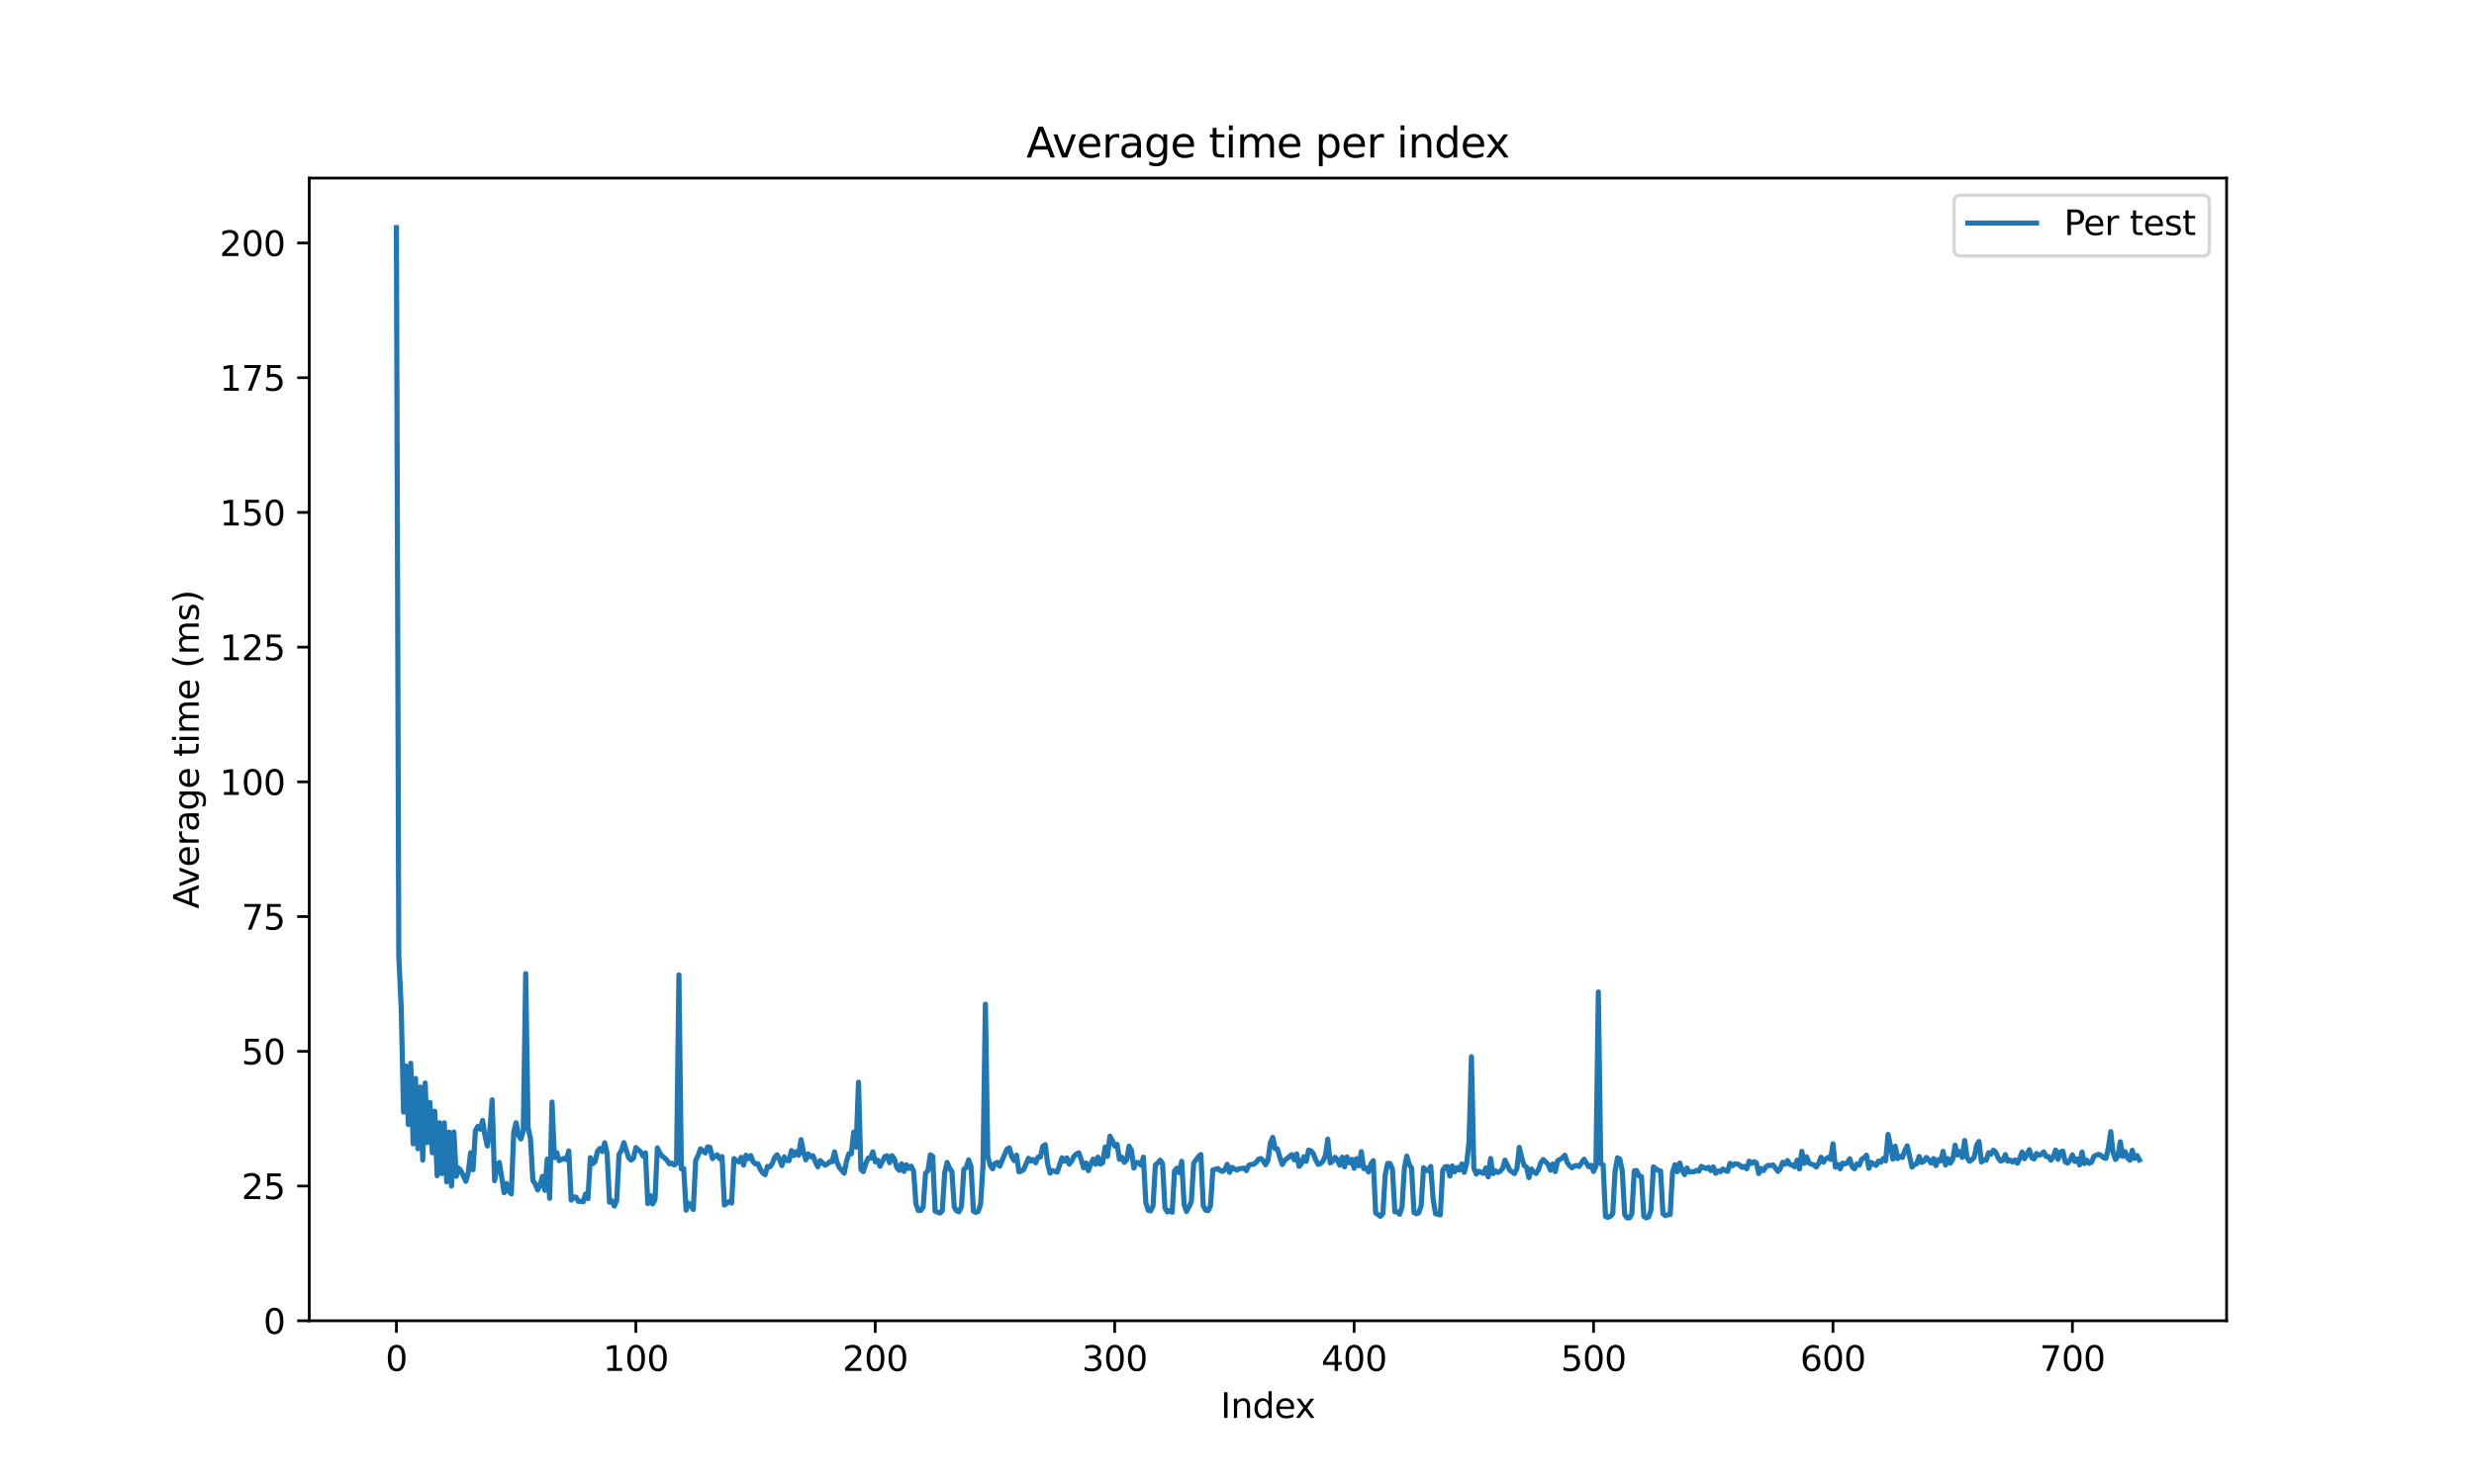 <?xml version="1.0" encoding="utf-8" standalone="no"?>
<!DOCTYPE svg PUBLIC "-//W3C//DTD SVG 1.1//EN"
  "http://www.w3.org/Graphics/SVG/1.1/DTD/svg11.dtd">
<svg xmlns:xlink="http://www.w3.org/1999/xlink" width="720pt" height="432pt" viewBox="0 0 720 432" xmlns="http://www.w3.org/2000/svg" version="1.1">
 <defs>
  <style type="text/css">*{stroke-linejoin: round; stroke-linecap: butt}</style>
 </defs>
 <g id="figure_1">
  <g id="patch_1">
   <path d="M 0 432 
L 720 432 
L 720 0 
L 0 0 
z
" style="fill: #ffffff"/>
  </g>
  <g id="axes_1">
   <g id="patch_2">
    <path d="M 90 384.48 
L 648 384.48 
L 648 51.84 
L 90 51.84 
z
" style="fill: #ffffff"/>
   </g>
   <g id="matplotlib.axis_1">
    <g id="xtick_1">
     <g id="line2d_1">
      <defs>
       <path id="m24c491b39a" d="M 0 0 
L 0 3.5 
" style="stroke: #000000; stroke-width: 0.8"/>
      </defs>
      <g>
       <use xlink:href="#m24c491b39a" x="115.364" y="384.48" style="stroke: #000000; stroke-width: 0.8"/>
      </g>
     </g>
     <g id="text_1">
      <!-- 0 -->
      <g transform="translate(112.182 399.078) scale(0.1 -0.1)">
       <defs>
        <path id="DejaVuSans-30" d="M 2034 4250 
Q 1547 4250 1301 3770 
Q 1056 3291 1056 2328 
Q 1056 1369 1301 889 
Q 1547 409 2034 409 
Q 2525 409 2770 889 
Q 3016 1369 3016 2328 
Q 3016 3291 2770 3770 
Q 2525 4250 2034 4250 
z
M 2034 4750 
Q 2819 4750 3233 4129 
Q 3647 3509 3647 2328 
Q 3647 1150 3233 529 
Q 2819 -91 2034 -91 
Q 1250 -91 836 529 
Q 422 1150 422 2328 
Q 422 3509 836 4129 
Q 1250 4750 2034 4750 
z
" transform="scale(0.016)"/>
       </defs>
       <use xlink:href="#DejaVuSans-30"/>
      </g>
     </g>
    </g>
    <g id="xtick_2">
     <g id="line2d_2">
      <g>
       <use xlink:href="#m24c491b39a" x="185.044" y="384.48" style="stroke: #000000; stroke-width: 0.8"/>
      </g>
     </g>
     <g id="text_2">
      <!-- 100 -->
      <g transform="translate(175.5 399.078) scale(0.1 -0.1)">
       <defs>
        <path id="DejaVuSans-31" d="M 794 531 
L 1825 531 
L 1825 4091 
L 703 3866 
L 703 4441 
L 1819 4666 
L 2450 4666 
L 2450 531 
L 3481 531 
L 3481 0 
L 794 0 
L 794 531 
z
" transform="scale(0.016)"/>
       </defs>
       <use xlink:href="#DejaVuSans-31"/>
       <use xlink:href="#DejaVuSans-30" transform="translate(63.623 0)"/>
       <use xlink:href="#DejaVuSans-30" transform="translate(127.246 0)"/>
      </g>
     </g>
    </g>
    <g id="xtick_3">
     <g id="line2d_3">
      <g>
       <use xlink:href="#m24c491b39a" x="254.724" y="384.48" style="stroke: #000000; stroke-width: 0.8"/>
      </g>
     </g>
     <g id="text_3">
      <!-- 200 -->
      <g transform="translate(245.181 399.078) scale(0.1 -0.1)">
       <defs>
        <path id="DejaVuSans-32" d="M 1228 531 
L 3431 531 
L 3431 0 
L 469 0 
L 469 531 
Q 828 903 1448 1529 
Q 2069 2156 2228 2338 
Q 2531 2678 2651 2914 
Q 2772 3150 2772 3378 
Q 2772 3750 2511 3984 
Q 2250 4219 1831 4219 
Q 1534 4219 1204 4116 
Q 875 4013 500 3803 
L 500 4441 
Q 881 4594 1212 4672 
Q 1544 4750 1819 4750 
Q 2544 4750 2975 4387 
Q 3406 4025 3406 3419 
Q 3406 3131 3298 2873 
Q 3191 2616 2906 2266 
Q 2828 2175 2409 1742 
Q 1991 1309 1228 531 
z
" transform="scale(0.016)"/>
       </defs>
       <use xlink:href="#DejaVuSans-32"/>
       <use xlink:href="#DejaVuSans-30" transform="translate(63.623 0)"/>
       <use xlink:href="#DejaVuSans-30" transform="translate(127.246 0)"/>
      </g>
     </g>
    </g>
    <g id="xtick_4">
     <g id="line2d_4">
      <g>
       <use xlink:href="#m24c491b39a" x="324.405" y="384.48" style="stroke: #000000; stroke-width: 0.8"/>
      </g>
     </g>
     <g id="text_4">
      <!-- 300 -->
      <g transform="translate(314.861 399.078) scale(0.1 -0.1)">
       <defs>
        <path id="DejaVuSans-33" d="M 2597 2516 
Q 3050 2419 3304 2112 
Q 3559 1806 3559 1356 
Q 3559 666 3084 287 
Q 2609 -91 1734 -91 
Q 1441 -91 1130 -33 
Q 819 25 488 141 
L 488 750 
Q 750 597 1062 519 
Q 1375 441 1716 441 
Q 2309 441 2620 675 
Q 2931 909 2931 1356 
Q 2931 1769 2642 2001 
Q 2353 2234 1838 2234 
L 1294 2234 
L 1294 2753 
L 1863 2753 
Q 2328 2753 2575 2939 
Q 2822 3125 2822 3475 
Q 2822 3834 2567 4026 
Q 2313 4219 1838 4219 
Q 1578 4219 1281 4162 
Q 984 4106 628 3988 
L 628 4550 
Q 988 4650 1302 4700 
Q 1616 4750 1894 4750 
Q 2613 4750 3031 4423 
Q 3450 4097 3450 3541 
Q 3450 3153 3228 2886 
Q 3006 2619 2597 2516 
z
" transform="scale(0.016)"/>
       </defs>
       <use xlink:href="#DejaVuSans-33"/>
       <use xlink:href="#DejaVuSans-30" transform="translate(63.623 0)"/>
       <use xlink:href="#DejaVuSans-30" transform="translate(127.246 0)"/>
      </g>
     </g>
    </g>
    <g id="xtick_5">
     <g id="line2d_5">
      <g>
       <use xlink:href="#m24c491b39a" x="394.085" y="384.48" style="stroke: #000000; stroke-width: 0.8"/>
      </g>
     </g>
     <g id="text_5">
      <!-- 400 -->
      <g transform="translate(384.541 399.078) scale(0.1 -0.1)">
       <defs>
        <path id="DejaVuSans-34" d="M 2419 4116 
L 825 1625 
L 2419 1625 
L 2419 4116 
z
M 2253 4666 
L 3047 4666 
L 3047 1625 
L 3713 1625 
L 3713 1100 
L 3047 1100 
L 3047 0 
L 2419 0 
L 2419 1100 
L 313 1100 
L 313 1709 
L 2253 4666 
z
" transform="scale(0.016)"/>
       </defs>
       <use xlink:href="#DejaVuSans-34"/>
       <use xlink:href="#DejaVuSans-30" transform="translate(63.623 0)"/>
       <use xlink:href="#DejaVuSans-30" transform="translate(127.246 0)"/>
      </g>
     </g>
    </g>
    <g id="xtick_6">
     <g id="line2d_6">
      <g>
       <use xlink:href="#m24c491b39a" x="463.765" y="384.48" style="stroke: #000000; stroke-width: 0.8"/>
      </g>
     </g>
     <g id="text_6">
      <!-- 500 -->
      <g transform="translate(454.221 399.078) scale(0.1 -0.1)">
       <defs>
        <path id="DejaVuSans-35" d="M 691 4666 
L 3169 4666 
L 3169 4134 
L 1269 4134 
L 1269 2991 
Q 1406 3038 1543 3061 
Q 1681 3084 1819 3084 
Q 2600 3084 3056 2656 
Q 3513 2228 3513 1497 
Q 3513 744 3044 326 
Q 2575 -91 1722 -91 
Q 1428 -91 1123 -41 
Q 819 9 494 109 
L 494 744 
Q 775 591 1075 516 
Q 1375 441 1709 441 
Q 2250 441 2565 725 
Q 2881 1009 2881 1497 
Q 2881 1984 2565 2268 
Q 2250 2553 1709 2553 
Q 1456 2553 1204 2497 
Q 953 2441 691 2322 
L 691 4666 
z
" transform="scale(0.016)"/>
       </defs>
       <use xlink:href="#DejaVuSans-35"/>
       <use xlink:href="#DejaVuSans-30" transform="translate(63.623 0)"/>
       <use xlink:href="#DejaVuSans-30" transform="translate(127.246 0)"/>
      </g>
     </g>
    </g>
    <g id="xtick_7">
     <g id="line2d_7">
      <g>
       <use xlink:href="#m24c491b39a" x="533.446" y="384.48" style="stroke: #000000; stroke-width: 0.8"/>
      </g>
     </g>
     <g id="text_7">
      <!-- 600 -->
      <g transform="translate(523.902 399.078) scale(0.1 -0.1)">
       <defs>
        <path id="DejaVuSans-36" d="M 2113 2584 
Q 1688 2584 1439 2293 
Q 1191 2003 1191 1497 
Q 1191 994 1439 701 
Q 1688 409 2113 409 
Q 2538 409 2786 701 
Q 3034 994 3034 1497 
Q 3034 2003 2786 2293 
Q 2538 2584 2113 2584 
z
M 3366 4563 
L 3366 3988 
Q 3128 4100 2886 4159 
Q 2644 4219 2406 4219 
Q 1781 4219 1451 3797 
Q 1122 3375 1075 2522 
Q 1259 2794 1537 2939 
Q 1816 3084 2150 3084 
Q 2853 3084 3261 2657 
Q 3669 2231 3669 1497 
Q 3669 778 3244 343 
Q 2819 -91 2113 -91 
Q 1303 -91 875 529 
Q 447 1150 447 2328 
Q 447 3434 972 4092 
Q 1497 4750 2381 4750 
Q 2619 4750 2861 4703 
Q 3103 4656 3366 4563 
z
" transform="scale(0.016)"/>
       </defs>
       <use xlink:href="#DejaVuSans-36"/>
       <use xlink:href="#DejaVuSans-30" transform="translate(63.623 0)"/>
       <use xlink:href="#DejaVuSans-30" transform="translate(127.246 0)"/>
      </g>
     </g>
    </g>
    <g id="xtick_8">
     <g id="line2d_8">
      <g>
       <use xlink:href="#m24c491b39a" x="603.126" y="384.48" style="stroke: #000000; stroke-width: 0.8"/>
      </g>
     </g>
     <g id="text_8">
      <!-- 700 -->
      <g transform="translate(593.582 399.078) scale(0.1 -0.1)">
       <defs>
        <path id="DejaVuSans-37" d="M 525 4666 
L 3525 4666 
L 3525 4397 
L 1831 0 
L 1172 0 
L 2766 4134 
L 525 4134 
L 525 4666 
z
" transform="scale(0.016)"/>
       </defs>
       <use xlink:href="#DejaVuSans-37"/>
       <use xlink:href="#DejaVuSans-30" transform="translate(63.623 0)"/>
       <use xlink:href="#DejaVuSans-30" transform="translate(127.246 0)"/>
      </g>
     </g>
    </g>
    <g id="text_9">
     <!-- Index -->
     <g transform="translate(355.234 412.757) scale(0.1 -0.1)">
      <defs>
       <path id="DejaVuSans-49" d="M 628 4666 
L 1259 4666 
L 1259 0 
L 628 0 
L 628 4666 
z
" transform="scale(0.016)"/>
       <path id="DejaVuSans-6e" d="M 3513 2113 
L 3513 0 
L 2938 0 
L 2938 2094 
Q 2938 2591 2744 2837 
Q 2550 3084 2163 3084 
Q 1697 3084 1428 2787 
Q 1159 2491 1159 1978 
L 1159 0 
L 581 0 
L 581 3500 
L 1159 3500 
L 1159 2956 
Q 1366 3272 1645 3428 
Q 1925 3584 2291 3584 
Q 2894 3584 3203 3211 
Q 3513 2838 3513 2113 
z
" transform="scale(0.016)"/>
       <path id="DejaVuSans-64" d="M 2906 2969 
L 2906 4863 
L 3481 4863 
L 3481 0 
L 2906 0 
L 2906 525 
Q 2725 213 2448 61 
Q 2172 -91 1784 -91 
Q 1150 -91 751 415 
Q 353 922 353 1747 
Q 353 2572 751 3078 
Q 1150 3584 1784 3584 
Q 2172 3584 2448 3432 
Q 2725 3281 2906 2969 
z
M 947 1747 
Q 947 1113 1208 752 
Q 1469 391 1925 391 
Q 2381 391 2643 752 
Q 2906 1113 2906 1747 
Q 2906 2381 2643 2742 
Q 2381 3103 1925 3103 
Q 1469 3103 1208 2742 
Q 947 2381 947 1747 
z
" transform="scale(0.016)"/>
       <path id="DejaVuSans-65" d="M 3597 1894 
L 3597 1613 
L 953 1613 
Q 991 1019 1311 708 
Q 1631 397 2203 397 
Q 2534 397 2845 478 
Q 3156 559 3463 722 
L 3463 178 
Q 3153 47 2828 -22 
Q 2503 -91 2169 -91 
Q 1331 -91 842 396 
Q 353 884 353 1716 
Q 353 2575 817 3079 
Q 1281 3584 2069 3584 
Q 2775 3584 3186 3129 
Q 3597 2675 3597 1894 
z
M 3022 2063 
Q 3016 2534 2758 2815 
Q 2500 3097 2075 3097 
Q 1594 3097 1305 2825 
Q 1016 2553 972 2059 
L 3022 2063 
z
" transform="scale(0.016)"/>
       <path id="DejaVuSans-78" d="M 3513 3500 
L 2247 1797 
L 3578 0 
L 2900 0 
L 1881 1375 
L 863 0 
L 184 0 
L 1544 1831 
L 300 3500 
L 978 3500 
L 1906 2253 
L 2834 3500 
L 3513 3500 
z
" transform="scale(0.016)"/>
      </defs>
      <use xlink:href="#DejaVuSans-49"/>
      <use xlink:href="#DejaVuSans-6e" transform="translate(29.492 0)"/>
      <use xlink:href="#DejaVuSans-64" transform="translate(92.871 0)"/>
      <use xlink:href="#DejaVuSans-65" transform="translate(156.348 0)"/>
      <use xlink:href="#DejaVuSans-78" transform="translate(216.121 0)"/>
     </g>
    </g>
   </g>
   <g id="matplotlib.axis_2">
    <g id="ytick_1">
     <g id="line2d_9">
      <defs>
       <path id="m11c252bb2f" d="M 0 0 
L -3.5 0 
" style="stroke: #000000; stroke-width: 0.8"/>
      </defs>
      <g>
       <use xlink:href="#m11c252bb2f" x="90" y="384.48" style="stroke: #000000; stroke-width: 0.8"/>
      </g>
     </g>
     <g id="text_10">
      <!-- 0 -->
      <g transform="translate(76.638 388.279) scale(0.1 -0.1)">
       <use xlink:href="#DejaVuSans-30"/>
      </g>
     </g>
    </g>
    <g id="ytick_2">
     <g id="line2d_10">
      <g>
       <use xlink:href="#m11c252bb2f" x="90" y="345.261" style="stroke: #000000; stroke-width: 0.8"/>
      </g>
     </g>
     <g id="text_11">
      <!-- 25 -->
      <g transform="translate(70.275 349.06) scale(0.1 -0.1)">
       <use xlink:href="#DejaVuSans-32"/>
       <use xlink:href="#DejaVuSans-35" transform="translate(63.623 0)"/>
      </g>
     </g>
    </g>
    <g id="ytick_3">
     <g id="line2d_11">
      <g>
       <use xlink:href="#m11c252bb2f" x="90" y="306.042" style="stroke: #000000; stroke-width: 0.8"/>
      </g>
     </g>
     <g id="text_12">
      <!-- 50 -->
      <g transform="translate(70.275 309.841) scale(0.1 -0.1)">
       <use xlink:href="#DejaVuSans-35"/>
       <use xlink:href="#DejaVuSans-30" transform="translate(63.623 0)"/>
      </g>
     </g>
    </g>
    <g id="ytick_4">
     <g id="line2d_12">
      <g>
       <use xlink:href="#m11c252bb2f" x="90" y="266.823" style="stroke: #000000; stroke-width: 0.8"/>
      </g>
     </g>
     <g id="text_13">
      <!-- 75 -->
      <g transform="translate(70.275 270.622) scale(0.1 -0.1)">
       <use xlink:href="#DejaVuSans-37"/>
       <use xlink:href="#DejaVuSans-35" transform="translate(63.623 0)"/>
      </g>
     </g>
    </g>
    <g id="ytick_5">
     <g id="line2d_13">
      <g>
       <use xlink:href="#m11c252bb2f" x="90" y="227.604" style="stroke: #000000; stroke-width: 0.8"/>
      </g>
     </g>
     <g id="text_14">
      <!-- 100 -->
      <g transform="translate(63.913 231.403) scale(0.1 -0.1)">
       <use xlink:href="#DejaVuSans-31"/>
       <use xlink:href="#DejaVuSans-30" transform="translate(63.623 0)"/>
       <use xlink:href="#DejaVuSans-30" transform="translate(127.246 0)"/>
      </g>
     </g>
    </g>
    <g id="ytick_6">
     <g id="line2d_14">
      <g>
       <use xlink:href="#m11c252bb2f" x="90" y="188.385" style="stroke: #000000; stroke-width: 0.8"/>
      </g>
     </g>
     <g id="text_15">
      <!-- 125 -->
      <g transform="translate(63.913 192.184) scale(0.1 -0.1)">
       <use xlink:href="#DejaVuSans-31"/>
       <use xlink:href="#DejaVuSans-32" transform="translate(63.623 0)"/>
       <use xlink:href="#DejaVuSans-35" transform="translate(127.246 0)"/>
      </g>
     </g>
    </g>
    <g id="ytick_7">
     <g id="line2d_15">
      <g>
       <use xlink:href="#m11c252bb2f" x="90" y="149.165" style="stroke: #000000; stroke-width: 0.8"/>
      </g>
     </g>
     <g id="text_16">
      <!-- 150 -->
      <g transform="translate(63.913 152.965) scale(0.1 -0.1)">
       <use xlink:href="#DejaVuSans-31"/>
       <use xlink:href="#DejaVuSans-35" transform="translate(63.623 0)"/>
       <use xlink:href="#DejaVuSans-30" transform="translate(127.246 0)"/>
      </g>
     </g>
    </g>
    <g id="ytick_8">
     <g id="line2d_16">
      <g>
       <use xlink:href="#m11c252bb2f" x="90" y="109.946" style="stroke: #000000; stroke-width: 0.8"/>
      </g>
     </g>
     <g id="text_17">
      <!-- 175 -->
      <g transform="translate(63.913 113.746) scale(0.1 -0.1)">
       <use xlink:href="#DejaVuSans-31"/>
       <use xlink:href="#DejaVuSans-37" transform="translate(63.623 0)"/>
       <use xlink:href="#DejaVuSans-35" transform="translate(127.246 0)"/>
      </g>
     </g>
    </g>
    <g id="ytick_9">
     <g id="line2d_17">
      <g>
       <use xlink:href="#m11c252bb2f" x="90" y="70.727" style="stroke: #000000; stroke-width: 0.8"/>
      </g>
     </g>
     <g id="text_18">
      <!-- 200 -->
      <g transform="translate(63.913 74.526) scale(0.1 -0.1)">
       <use xlink:href="#DejaVuSans-32"/>
       <use xlink:href="#DejaVuSans-30" transform="translate(63.623 0)"/>
       <use xlink:href="#DejaVuSans-30" transform="translate(127.246 0)"/>
      </g>
     </g>
    </g>
    <g id="text_19">
     <!-- Average time (ms) -->
     <g transform="translate(57.833 264.544) rotate(-90) scale(0.1 -0.1)">
      <defs>
       <path id="DejaVuSans-41" d="M 2188 4044 
L 1331 1722 
L 3047 1722 
L 2188 4044 
z
M 1831 4666 
L 2547 4666 
L 4325 0 
L 3669 0 
L 3244 1197 
L 1141 1197 
L 716 0 
L 50 0 
L 1831 4666 
z
" transform="scale(0.016)"/>
       <path id="DejaVuSans-76" d="M 191 3500 
L 800 3500 
L 1894 563 
L 2988 3500 
L 3597 3500 
L 2284 0 
L 1503 0 
L 191 3500 
z
" transform="scale(0.016)"/>
       <path id="DejaVuSans-72" d="M 2631 2963 
Q 2534 3019 2420 3045 
Q 2306 3072 2169 3072 
Q 1681 3072 1420 2755 
Q 1159 2438 1159 1844 
L 1159 0 
L 581 0 
L 581 3500 
L 1159 3500 
L 1159 2956 
Q 1341 3275 1631 3429 
Q 1922 3584 2338 3584 
Q 2397 3584 2469 3576 
Q 2541 3569 2628 3553 
L 2631 2963 
z
" transform="scale(0.016)"/>
       <path id="DejaVuSans-61" d="M 2194 1759 
Q 1497 1759 1228 1600 
Q 959 1441 959 1056 
Q 959 750 1161 570 
Q 1363 391 1709 391 
Q 2188 391 2477 730 
Q 2766 1069 2766 1631 
L 2766 1759 
L 2194 1759 
z
M 3341 1997 
L 3341 0 
L 2766 0 
L 2766 531 
Q 2569 213 2275 61 
Q 1981 -91 1556 -91 
Q 1019 -91 701 211 
Q 384 513 384 1019 
Q 384 1609 779 1909 
Q 1175 2209 1959 2209 
L 2766 2209 
L 2766 2266 
Q 2766 2663 2505 2880 
Q 2244 3097 1772 3097 
Q 1472 3097 1187 3025 
Q 903 2953 641 2809 
L 641 3341 
Q 956 3463 1253 3523 
Q 1550 3584 1831 3584 
Q 2591 3584 2966 3190 
Q 3341 2797 3341 1997 
z
" transform="scale(0.016)"/>
       <path id="DejaVuSans-67" d="M 2906 1791 
Q 2906 2416 2648 2759 
Q 2391 3103 1925 3103 
Q 1463 3103 1205 2759 
Q 947 2416 947 1791 
Q 947 1169 1205 825 
Q 1463 481 1925 481 
Q 2391 481 2648 825 
Q 2906 1169 2906 1791 
z
M 3481 434 
Q 3481 -459 3084 -895 
Q 2688 -1331 1869 -1331 
Q 1566 -1331 1297 -1286 
Q 1028 -1241 775 -1147 
L 775 -588 
Q 1028 -725 1275 -790 
Q 1522 -856 1778 -856 
Q 2344 -856 2625 -561 
Q 2906 -266 2906 331 
L 2906 616 
Q 2728 306 2450 153 
Q 2172 0 1784 0 
Q 1141 0 747 490 
Q 353 981 353 1791 
Q 353 2603 747 3093 
Q 1141 3584 1784 3584 
Q 2172 3584 2450 3431 
Q 2728 3278 2906 2969 
L 2906 3500 
L 3481 3500 
L 3481 434 
z
" transform="scale(0.016)"/>
       <path id="DejaVuSans-20" transform="scale(0.016)"/>
       <path id="DejaVuSans-74" d="M 1172 4494 
L 1172 3500 
L 2356 3500 
L 2356 3053 
L 1172 3053 
L 1172 1153 
Q 1172 725 1289 603 
Q 1406 481 1766 481 
L 2356 481 
L 2356 0 
L 1766 0 
Q 1100 0 847 248 
Q 594 497 594 1153 
L 594 3053 
L 172 3053 
L 172 3500 
L 594 3500 
L 594 4494 
L 1172 4494 
z
" transform="scale(0.016)"/>
       <path id="DejaVuSans-69" d="M 603 3500 
L 1178 3500 
L 1178 0 
L 603 0 
L 603 3500 
z
M 603 4863 
L 1178 4863 
L 1178 4134 
L 603 4134 
L 603 4863 
z
" transform="scale(0.016)"/>
       <path id="DejaVuSans-6d" d="M 3328 2828 
Q 3544 3216 3844 3400 
Q 4144 3584 4550 3584 
Q 5097 3584 5394 3201 
Q 5691 2819 5691 2113 
L 5691 0 
L 5113 0 
L 5113 2094 
Q 5113 2597 4934 2840 
Q 4756 3084 4391 3084 
Q 3944 3084 3684 2787 
Q 3425 2491 3425 1978 
L 3425 0 
L 2847 0 
L 2847 2094 
Q 2847 2600 2669 2842 
Q 2491 3084 2119 3084 
Q 1678 3084 1418 2786 
Q 1159 2488 1159 1978 
L 1159 0 
L 581 0 
L 581 3500 
L 1159 3500 
L 1159 2956 
Q 1356 3278 1631 3431 
Q 1906 3584 2284 3584 
Q 2666 3584 2933 3390 
Q 3200 3197 3328 2828 
z
" transform="scale(0.016)"/>
       <path id="DejaVuSans-28" d="M 1984 4856 
Q 1566 4138 1362 3434 
Q 1159 2731 1159 2009 
Q 1159 1288 1364 580 
Q 1569 -128 1984 -844 
L 1484 -844 
Q 1016 -109 783 600 
Q 550 1309 550 2009 
Q 550 2706 781 3412 
Q 1013 4119 1484 4856 
L 1984 4856 
z
" transform="scale(0.016)"/>
       <path id="DejaVuSans-73" d="M 2834 3397 
L 2834 2853 
Q 2591 2978 2328 3040 
Q 2066 3103 1784 3103 
Q 1356 3103 1142 2972 
Q 928 2841 928 2578 
Q 928 2378 1081 2264 
Q 1234 2150 1697 2047 
L 1894 2003 
Q 2506 1872 2764 1633 
Q 3022 1394 3022 966 
Q 3022 478 2636 193 
Q 2250 -91 1575 -91 
Q 1294 -91 989 -36 
Q 684 19 347 128 
L 347 722 
Q 666 556 975 473 
Q 1284 391 1588 391 
Q 1994 391 2212 530 
Q 2431 669 2431 922 
Q 2431 1156 2273 1281 
Q 2116 1406 1581 1522 
L 1381 1569 
Q 847 1681 609 1914 
Q 372 2147 372 2553 
Q 372 3047 722 3315 
Q 1072 3584 1716 3584 
Q 2034 3584 2315 3537 
Q 2597 3491 2834 3397 
z
" transform="scale(0.016)"/>
       <path id="DejaVuSans-29" d="M 513 4856 
L 1013 4856 
Q 1481 4119 1714 3412 
Q 1947 2706 1947 2009 
Q 1947 1309 1714 600 
Q 1481 -109 1013 -844 
L 513 -844 
Q 928 -128 1133 580 
Q 1338 1288 1338 2009 
Q 1338 2731 1133 3434 
Q 928 4138 513 4856 
z
" transform="scale(0.016)"/>
      </defs>
      <use xlink:href="#DejaVuSans-41"/>
      <use xlink:href="#DejaVuSans-76" transform="translate(62.533 0)"/>
      <use xlink:href="#DejaVuSans-65" transform="translate(121.713 0)"/>
      <use xlink:href="#DejaVuSans-72" transform="translate(183.236 0)"/>
      <use xlink:href="#DejaVuSans-61" transform="translate(224.35 0)"/>
      <use xlink:href="#DejaVuSans-67" transform="translate(285.629 0)"/>
      <use xlink:href="#DejaVuSans-65" transform="translate(349.105 0)"/>
      <use xlink:href="#DejaVuSans-20" transform="translate(410.629 0)"/>
      <use xlink:href="#DejaVuSans-74" transform="translate(442.416 0)"/>
      <use xlink:href="#DejaVuSans-69" transform="translate(481.625 0)"/>
      <use xlink:href="#DejaVuSans-6d" transform="translate(509.408 0)"/>
      <use xlink:href="#DejaVuSans-65" transform="translate(606.82 0)"/>
      <use xlink:href="#DejaVuSans-20" transform="translate(668.344 0)"/>
      <use xlink:href="#DejaVuSans-28" transform="translate(700.131 0)"/>
      <use xlink:href="#DejaVuSans-6d" transform="translate(739.145 0)"/>
      <use xlink:href="#DejaVuSans-73" transform="translate(836.557 0)"/>
      <use xlink:href="#DejaVuSans-29" transform="translate(888.656 0)"/>
     </g>
    </g>
   </g>
   <g id="line2d_18">
    <path d="M 115.364 66.254 
L 116.06 278.28 
L 116.757 293.148 
L 117.454 323.74 
L 118.151 310.332 
L 118.848 327.365 
L 119.544 309.53 
L 120.241 332.99 
L 120.938 313.942 
L 121.635 334.418 
L 122.332 316.448 
L 123.028 337.721 
L 123.725 315.271 
L 124.422 332.6 
L 125.119 320.921 
L 125.816 335.581 
L 126.512 323.477 
L 127.209 342.251 
L 127.906 326.821 
L 128.603 341.655 
L 129.3 326.848 
L 129.997 344.048 
L 130.693 329.564 
L 131.39 345.264 
L 132.087 329.531 
L 132.784 342.433 
L 133.481 340.045 
L 134.177 340.862 
L 135.571 343.89 
L 136.268 341.373 
L 136.965 335.549 
L 137.661 340.512 
L 138.358 329.095 
L 139.055 327.907 
L 139.752 328.735 
L 140.449 326.177 
L 141.145 330.597 
L 141.842 333.603 
L 142.539 329.478 
L 143.236 320.168 
L 143.933 343.702 
L 144.629 339.84 
L 145.326 338.388 
L 146.72 347.217 
L 147.417 344.525 
L 148.113 346.788 
L 148.81 347.562 
L 149.507 329.503 
L 150.204 326.852 
L 150.901 330.453 
L 151.597 331.571 
L 152.294 329.151 
L 152.991 283.429 
L 153.688 328.314 
L 154.385 331.489 
L 155.081 343.641 
L 155.778 344.639 
L 156.475 346.405 
L 157.172 344.986 
L 157.869 342.458 
L 158.565 346.506 
L 159.262 337.427 
L 159.959 348.833 
L 160.656 320.798 
L 161.353 336.997 
L 162.049 335.576 
L 162.746 337.875 
L 164.14 337.212 
L 164.837 337.563 
L 165.533 335.047 
L 166.23 349.353 
L 166.927 348.481 
L 167.624 348.481 
L 168.321 349.718 
L 169.017 349.706 
L 169.714 349.845 
L 170.411 347.543 
L 171.108 348.953 
L 171.805 337.011 
L 172.501 338.767 
L 173.198 338.101 
L 173.895 335.13 
L 174.592 334.334 
L 175.289 335.226 
L 175.986 332.644 
L 176.682 335.712 
L 177.379 349.961 
L 178.076 349.57 
L 178.773 351.1 
L 179.47 349.546 
L 180.166 335.999 
L 180.863 334.917 
L 181.56 332.637 
L 182.954 337.03 
L 183.65 337.695 
L 184.347 337.17 
L 185.044 334.057 
L 186.438 335.32 
L 187.134 336.552 
L 187.831 335.604 
L 188.528 350.379 
L 189.225 348.002 
L 189.922 350.472 
L 190.618 349.248 
L 191.315 334.156 
L 192.012 335.635 
L 192.709 336.576 
L 193.406 337.067 
L 194.102 337.764 
L 194.799 338.8 
L 195.496 338.612 
L 196.193 339.137 
L 196.89 338.665 
L 197.586 283.803 
L 198.283 340.237 
L 198.98 340.162 
L 199.677 352.291 
L 200.374 350.223 
L 201.07 350.813 
L 201.767 352.093 
L 202.464 337.754 
L 203.161 336.376 
L 203.858 334.436 
L 205.251 335.642 
L 205.948 333.86 
L 206.645 334.02 
L 207.342 337.291 
L 208.038 336.62 
L 208.735 336.166 
L 209.432 337.311 
L 210.129 336.687 
L 210.826 350.796 
L 212.219 349.74 
L 212.916 350.23 
L 213.613 337.257 
L 214.31 337.889 
L 215.006 338.222 
L 215.703 336.902 
L 216.4 339.191 
L 217.097 336.29 
L 217.794 337.303 
L 218.491 336.387 
L 219.187 338.221 
L 219.884 338.831 
L 220.581 338.788 
L 221.278 340.427 
L 221.975 341.418 
L 222.671 341.962 
L 223.368 339.548 
L 224.065 339.681 
L 224.762 338.705 
L 225.459 336.926 
L 226.155 336.149 
L 226.852 337.536 
L 227.549 339.307 
L 228.246 336.774 
L 228.943 337.845 
L 229.639 337.878 
L 230.336 334.945 
L 231.033 336.395 
L 231.73 335.259 
L 232.427 336.294 
L 233.123 331.776 
L 233.82 335.332 
L 234.517 337.641 
L 235.214 335.91 
L 235.911 336.743 
L 236.607 336.45 
L 237.304 338.244 
L 238.001 339.659 
L 238.698 337.846 
L 240.091 339.176 
L 240.788 338.846 
L 241.485 338.153 
L 242.182 338.197 
L 242.879 335.33 
L 243.575 338.324 
L 244.272 339.87 
L 245.666 341.509 
L 246.363 338.028 
L 247.059 335.85 
L 247.756 335.893 
L 248.453 329.574 
L 249.15 333.919 
L 249.847 315.046 
L 250.543 340.419 
L 251.24 341.072 
L 251.937 338.803 
L 252.634 337.163 
L 253.331 337.154 
L 254.027 335.312 
L 254.724 338.22 
L 255.421 337.74 
L 256.118 339.492 
L 257.511 336.661 
L 258.208 336.458 
L 258.905 338.473 
L 259.602 336.421 
L 260.299 337.429 
L 260.996 339.874 
L 261.692 340.688 
L 262.389 338.804 
L 263.086 341.006 
L 263.783 339.079 
L 264.48 340.156 
L 265.176 339.48 
L 265.873 340.866 
L 266.57 350.499 
L 267.267 352.401 
L 267.964 352.364 
L 268.66 351.474 
L 269.357 341.534 
L 270.054 340.777 
L 270.751 336.182 
L 271.448 336.623 
L 272.144 352.567 
L 273.538 353.126 
L 274.235 352.452 
L 274.932 341.425 
L 275.628 338.388 
L 276.325 340.047 
L 277.022 341.064 
L 277.719 351.413 
L 278.416 352.484 
L 279.112 352.771 
L 279.809 351.278 
L 280.506 340.357 
L 281.203 339.907 
L 281.9 337.638 
L 282.596 339.591 
L 283.293 352.573 
L 283.99 352.945 
L 284.687 352.613 
L 285.384 350.527 
L 286.08 339.26 
L 286.777 292.324 
L 287.474 336.592 
L 288.171 339.238 
L 288.868 340.258 
L 289.564 338.682 
L 290.261 338.368 
L 290.958 339.475 
L 292.352 336.143 
L 293.048 334.555 
L 293.745 334.143 
L 294.442 336.705 
L 295.139 337.86 
L 295.836 336.265 
L 296.532 341.114 
L 297.229 340.892 
L 297.926 340.447 
L 299.32 337.173 
L 300.016 338.006 
L 300.713 337.555 
L 301.41 338.493 
L 302.107 336.838 
L 302.804 336.767 
L 303.5 333.669 
L 304.197 333.212 
L 304.894 338.786 
L 305.591 341.511 
L 306.288 340.76 
L 307.681 341.229 
L 309.075 337.028 
L 309.772 338.015 
L 310.469 337.053 
L 311.165 338.894 
L 311.862 338.053 
L 312.559 336.601 
L 313.256 335.956 
L 313.953 335.589 
L 314.649 337.499 
L 315.346 339.956 
L 316.043 338.563 
L 316.74 340.783 
L 317.437 338.839 
L 318.133 337.428 
L 318.83 338.934 
L 319.527 336.846 
L 320.224 338.898 
L 320.921 338.444 
L 321.617 333.915 
L 322.314 336.611 
L 323.011 330.757 
L 323.708 332.003 
L 324.405 333.621 
L 325.101 333.138 
L 325.798 337.488 
L 326.495 336.86 
L 327.192 338.364 
L 327.889 337.646 
L 328.585 333.672 
L 329.282 334.86 
L 329.979 340.021 
L 330.676 338.391 
L 331.373 338.47 
L 332.069 339.19 
L 332.766 336.844 
L 333.463 350.093 
L 334.16 352.312 
L 334.857 352.496 
L 335.553 351.129 
L 336.25 339.142 
L 336.947 338.53 
L 337.644 337.727 
L 338.341 338.775 
L 339.037 351.674 
L 339.734 352.799 
L 340.431 352.334 
L 341.128 352.899 
L 341.825 340.825 
L 342.521 340.063 
L 343.218 341.393 
L 343.915 338.052 
L 344.612 350.712 
L 345.309 352.682 
L 346.005 351.379 
L 346.702 349.798 
L 347.399 338.555 
L 348.793 336.698 
L 349.49 336.096 
L 350.186 351.056 
L 350.883 352.291 
L 351.58 352.424 
L 352.277 351.057 
L 352.974 340.568 
L 353.67 340.429 
L 354.367 340.157 
L 355.064 340.73 
L 355.761 341.007 
L 356.458 340.49 
L 357.154 338.953 
L 357.851 341.293 
L 358.548 339.836 
L 359.942 340.629 
L 360.638 340.238 
L 362.032 340.05 
L 362.729 340.781 
L 363.426 339.227 
L 364.122 338.955 
L 364.819 338.936 
L 365.516 338.44 
L 366.213 337.496 
L 366.91 337.256 
L 367.606 337.784 
L 368.303 339.074 
L 369 337.882 
L 369.697 332.724 
L 370.394 331.101 
L 371.09 334.406 
L 371.787 334.482 
L 372.484 336.962 
L 373.181 339.02 
L 373.878 337.793 
L 375.968 336.114 
L 376.665 337.626 
L 377.362 335.924 
L 378.058 339.536 
L 378.755 338.788 
L 379.452 336.743 
L 380.149 338.085 
L 380.846 334.783 
L 381.542 335.031 
L 382.239 335.918 
L 382.936 337.735 
L 383.633 338.958 
L 384.33 338.717 
L 385.026 337.988 
L 385.723 336.466 
L 386.42 331.612 
L 387.117 338.53 
L 387.814 338.035 
L 388.51 336.881 
L 389.207 337.662 
L 389.904 339.172 
L 390.601 336.857 
L 391.298 339.687 
L 391.995 336.764 
L 392.691 338.501 
L 393.388 337.483 
L 394.085 340.073 
L 394.782 337.305 
L 395.479 339.368 
L 396.175 335.243 
L 396.872 340.176 
L 397.569 339.946 
L 398.266 341.165 
L 398.963 338.854 
L 399.659 337.865 
L 400.356 353.119 
L 401.75 354.068 
L 402.447 353.277 
L 403.143 341.985 
L 403.84 338.68 
L 404.537 338.696 
L 405.234 340.315 
L 405.931 352.751 
L 406.627 352.803 
L 407.324 353.484 
L 408.021 351.384 
L 408.718 339.971 
L 409.415 336.53 
L 410.111 338.899 
L 410.808 340.064 
L 411.505 352.964 
L 412.202 353.324 
L 412.899 353.023 
L 413.595 351.033 
L 414.292 339.924 
L 414.989 340.652 
L 415.686 340.817 
L 416.383 339.553 
L 417.079 349.083 
L 417.776 353.321 
L 419.17 353.665 
L 419.867 340.668 
L 420.563 339.661 
L 421.26 339.569 
L 421.957 342.367 
L 422.654 339.396 
L 423.351 341.112 
L 424.047 339.902 
L 424.744 340.606 
L 425.441 338.824 
L 426.138 341.272 
L 426.835 338.618 
L 427.531 332.43 
L 428.228 307.63 
L 428.925 340.016 
L 429.622 341.768 
L 430.319 340.961 
L 431.712 341.588 
L 432.409 340.002 
L 433.106 342.604 
L 433.803 337.224 
L 434.5 341.651 
L 435.196 340.845 
L 435.893 341.306 
L 436.59 340.973 
L 437.287 340.136 
L 437.984 337.719 
L 439.377 340.668 
L 440.771 341.632 
L 441.468 340.16 
L 442.164 334.008 
L 442.861 336.992 
L 443.558 339.283 
L 444.255 339.753 
L 444.952 342.811 
L 445.648 340.263 
L 446.345 341.126 
L 447.042 341.62 
L 447.739 340.457 
L 448.436 338.421 
L 449.132 337.542 
L 450.526 338.913 
L 451.223 340.649 
L 451.92 338.846 
L 452.616 341.057 
L 453.313 337.907 
L 454.707 337.066 
L 455.404 336.278 
L 456.1 338.431 
L 456.797 339.352 
L 457.494 339.957 
L 458.191 339.443 
L 458.888 339.258 
L 459.584 339.563 
L 460.978 337.456 
L 462.372 339.654 
L 463.068 339.197 
L 463.765 341.005 
L 464.462 339.458 
L 465.159 288.759 
L 465.856 338.773 
L 466.552 339.101 
L 467.249 354.126 
L 467.946 354.381 
L 468.643 354.076 
L 469.34 353.309 
L 470.036 340.908 
L 470.733 337.035 
L 471.43 337.459 
L 472.127 340.891 
L 472.824 353.541 
L 473.52 354.531 
L 474.217 354.537 
L 474.914 353.373 
L 475.611 340.827 
L 476.308 340.747 
L 477.004 342.339 
L 477.701 342.5 
L 478.398 354.098 
L 479.095 354.52 
L 479.792 354.262 
L 480.489 352.22 
L 481.185 339.684 
L 482.579 340.716 
L 483.276 340.888 
L 483.973 353.312 
L 484.669 353.864 
L 485.366 353.598 
L 486.063 353.541 
L 486.76 341.185 
L 487.457 339.059 
L 488.153 341.084 
L 488.85 338.577 
L 489.547 340.677 
L 490.244 341.928 
L 490.941 340.017 
L 491.637 341.207 
L 492.334 341.094 
L 493.031 341.097 
L 493.728 340.691 
L 494.425 340.942 
L 495.121 339.542 
L 496.515 340.184 
L 497.212 339.819 
L 497.909 340.769 
L 498.605 339.669 
L 499.302 341.566 
L 499.999 340.877 
L 500.696 341.069 
L 501.393 340.313 
L 502.089 340.726 
L 502.786 340.986 
L 503.483 338.648 
L 504.18 339.351 
L 504.877 338.814 
L 505.573 338.851 
L 506.27 339.125 
L 506.967 339.837 
L 507.664 339.524 
L 508.361 340.251 
L 509.057 338.022 
L 509.754 338.672 
L 510.451 338.188 
L 511.148 338.512 
L 511.845 341.629 
L 512.541 340.174 
L 513.238 340.778 
L 513.935 339.662 
L 514.632 339.218 
L 515.329 339.325 
L 516.025 339.108 
L 517.419 341.001 
L 518.116 340.162 
L 518.813 338.338 
L 519.509 338.899 
L 520.206 337.826 
L 520.903 338.995 
L 521.6 339.138 
L 522.297 339.695 
L 522.994 337.745 
L 523.69 340.297 
L 524.387 335.155 
L 525.084 338.652 
L 525.781 336.759 
L 526.478 338.602 
L 527.871 339.106 
L 528.568 339.741 
L 529.265 338.658 
L 529.962 336.862 
L 530.658 338.336 
L 531.355 337.338 
L 532.052 336.895 
L 532.749 337.491 
L 533.446 332.976 
L 534.142 339.739 
L 534.839 338.987 
L 535.536 340.261 
L 536.233 338.595 
L 536.93 338.806 
L 537.626 338.55 
L 538.323 337.308 
L 539.02 339.674 
L 539.717 340.235 
L 540.414 338.822 
L 541.11 339.198 
L 541.807 337.437 
L 542.504 336.998 
L 543.201 336.291 
L 543.898 340.085 
L 544.594 338.398 
L 545.988 339.251 
L 546.685 337.994 
L 547.382 338.343 
L 548.078 337.235 
L 548.775 337.936 
L 549.472 330.234 
L 550.169 333.549 
L 550.866 337.429 
L 551.562 333.664 
L 552.259 337.269 
L 552.956 336.631 
L 553.653 336.949 
L 554.35 334.967 
L 555.046 333.559 
L 556.44 339.741 
L 557.137 339.011 
L 557.834 338.768 
L 558.53 336.658 
L 559.227 338.417 
L 559.924 338.046 
L 560.621 336.93 
L 561.318 337.626 
L 562.014 338.604 
L 562.711 337.262 
L 563.408 339.299 
L 564.105 337.576 
L 564.802 337.956 
L 565.499 335.172 
L 566.195 339.134 
L 566.892 337.274 
L 567.589 338.609 
L 568.286 337.554 
L 568.983 333.37 
L 569.679 336.222 
L 570.376 335.215 
L 571.073 336.927 
L 571.77 332.005 
L 572.467 336.928 
L 573.163 338.067 
L 573.86 337.603 
L 574.557 336.885 
L 575.254 333.41 
L 575.951 332.288 
L 576.647 338.264 
L 577.344 337.64 
L 578.041 337.751 
L 578.738 335.573 
L 579.435 335.981 
L 580.131 334.823 
L 580.828 335.421 
L 581.525 337.101 
L 582.222 337.981 
L 582.919 337.742 
L 583.615 336.116 
L 584.312 338.028 
L 585.009 337.679 
L 585.706 338.262 
L 586.403 337.656 
L 587.099 338.632 
L 587.796 337.197 
L 588.493 335.36 
L 589.19 337.308 
L 590.583 334.681 
L 591.28 336.998 
L 591.977 337.374 
L 592.674 335.795 
L 593.371 336.31 
L 594.067 336.051 
L 594.764 335.331 
L 595.461 336.675 
L 596.158 336.66 
L 596.855 337.758 
L 597.551 336.761 
L 598.248 334.789 
L 598.945 337.493 
L 599.642 335.344 
L 600.339 335.104 
L 601.035 338.244 
L 601.732 338.593 
L 602.429 337.732 
L 603.126 336.186 
L 603.823 338.109 
L 604.519 337.351 
L 605.216 339.117 
L 605.913 335.371 
L 606.61 338.723 
L 607.307 337.727 
L 608.003 338.682 
L 608.7 338.324 
L 609.397 336.62 
L 610.094 336.24 
L 610.791 336.03 
L 611.488 336.384 
L 612.184 337.01 
L 612.881 337.204 
L 613.578 334.257 
L 614.275 329.43 
L 614.972 335.558 
L 615.668 337.517 
L 616.365 336.664 
L 617.062 332.381 
L 617.759 336.629 
L 618.456 335.24 
L 619.152 337.044 
L 619.849 337.749 
L 620.546 334.85 
L 621.243 337.221 
L 621.94 336.378 
L 622.636 337.67 
L 622.636 337.67 
" clip-path="url(#p2e5232bed9)" style="fill: none; stroke: #1f77b4; stroke-width: 1.5; stroke-linecap: square"/>
   </g>
   <g id="patch_3">
    <path d="M 90 384.48 
L 90 51.84 
" style="fill: none; stroke: #000000; stroke-width: 0.8; stroke-linejoin: miter; stroke-linecap: square"/>
   </g>
   <g id="patch_4">
    <path d="M 648 384.48 
L 648 51.84 
" style="fill: none; stroke: #000000; stroke-width: 0.8; stroke-linejoin: miter; stroke-linecap: square"/>
   </g>
   <g id="patch_5">
    <path d="M 90 384.48 
L 648 384.48 
" style="fill: none; stroke: #000000; stroke-width: 0.8; stroke-linejoin: miter; stroke-linecap: square"/>
   </g>
   <g id="patch_6">
    <path d="M 90 51.84 
L 648 51.84 
" style="fill: none; stroke: #000000; stroke-width: 0.8; stroke-linejoin: miter; stroke-linecap: square"/>
   </g>
   <g id="text_20">
    <!-- Average time per index -->
    <g transform="translate(298.701 45.84) scale(0.12 -0.12)">
     <defs>
      <path id="DejaVuSans-70" d="M 1159 525 
L 1159 -1331 
L 581 -1331 
L 581 3500 
L 1159 3500 
L 1159 2969 
Q 1341 3281 1617 3432 
Q 1894 3584 2278 3584 
Q 2916 3584 3314 3078 
Q 3713 2572 3713 1747 
Q 3713 922 3314 415 
Q 2916 -91 2278 -91 
Q 1894 -91 1617 61 
Q 1341 213 1159 525 
z
M 3116 1747 
Q 3116 2381 2855 2742 
Q 2594 3103 2138 3103 
Q 1681 3103 1420 2742 
Q 1159 2381 1159 1747 
Q 1159 1113 1420 752 
Q 1681 391 2138 391 
Q 2594 391 2855 752 
Q 3116 1113 3116 1747 
z
" transform="scale(0.016)"/>
     </defs>
     <use xlink:href="#DejaVuSans-41"/>
     <use xlink:href="#DejaVuSans-76" transform="translate(62.533 0)"/>
     <use xlink:href="#DejaVuSans-65" transform="translate(121.713 0)"/>
     <use xlink:href="#DejaVuSans-72" transform="translate(183.236 0)"/>
     <use xlink:href="#DejaVuSans-61" transform="translate(224.35 0)"/>
     <use xlink:href="#DejaVuSans-67" transform="translate(285.629 0)"/>
     <use xlink:href="#DejaVuSans-65" transform="translate(349.105 0)"/>
     <use xlink:href="#DejaVuSans-20" transform="translate(410.629 0)"/>
     <use xlink:href="#DejaVuSans-74" transform="translate(442.416 0)"/>
     <use xlink:href="#DejaVuSans-69" transform="translate(481.625 0)"/>
     <use xlink:href="#DejaVuSans-6d" transform="translate(509.408 0)"/>
     <use xlink:href="#DejaVuSans-65" transform="translate(606.82 0)"/>
     <use xlink:href="#DejaVuSans-20" transform="translate(668.344 0)"/>
     <use xlink:href="#DejaVuSans-70" transform="translate(700.131 0)"/>
     <use xlink:href="#DejaVuSans-65" transform="translate(763.607 0)"/>
     <use xlink:href="#DejaVuSans-72" transform="translate(825.131 0)"/>
     <use xlink:href="#DejaVuSans-20" transform="translate(866.244 0)"/>
     <use xlink:href="#DejaVuSans-69" transform="translate(898.031 0)"/>
     <use xlink:href="#DejaVuSans-6e" transform="translate(925.814 0)"/>
     <use xlink:href="#DejaVuSans-64" transform="translate(989.193 0)"/>
     <use xlink:href="#DejaVuSans-65" transform="translate(1052.67 0)"/>
     <use xlink:href="#DejaVuSans-78" transform="translate(1112.443 0)"/>
    </g>
   </g>
   <g id="legend_1">
    <g id="patch_7">
     <path d="M 570.688 74.518 
L 641 74.518 
Q 643 74.518 643 72.518 
L 643 58.84 
Q 643 56.84 641 56.84 
L 570.688 56.84 
Q 568.688 56.84 568.688 58.84 
L 568.688 72.518 
Q 568.688 74.518 570.688 74.518 
z
" style="fill: #ffffff; opacity: 0.8; stroke: #cccccc; stroke-linejoin: miter"/>
    </g>
    <g id="line2d_19">
     <path d="M 572.688 64.938 
L 582.688 64.938 
L 592.688 64.938 
" style="fill: none; stroke: #1f77b4; stroke-width: 1.5; stroke-linecap: square"/>
    </g>
    <g id="text_21">
     <!-- Per test -->
     <g transform="translate(600.688 68.438) scale(0.1 -0.1)">
      <defs>
       <path id="DejaVuSans-50" d="M 1259 4147 
L 1259 2394 
L 2053 2394 
Q 2494 2394 2734 2622 
Q 2975 2850 2975 3272 
Q 2975 3691 2734 3919 
Q 2494 4147 2053 4147 
L 1259 4147 
z
M 628 4666 
L 2053 4666 
Q 2838 4666 3239 4311 
Q 3641 3956 3641 3272 
Q 3641 2581 3239 2228 
Q 2838 1875 2053 1875 
L 1259 1875 
L 1259 0 
L 628 0 
L 628 4666 
z
" transform="scale(0.016)"/>
      </defs>
      <use xlink:href="#DejaVuSans-50"/>
      <use xlink:href="#DejaVuSans-65" transform="translate(56.678 0)"/>
      <use xlink:href="#DejaVuSans-72" transform="translate(118.201 0)"/>
      <use xlink:href="#DejaVuSans-20" transform="translate(159.314 0)"/>
      <use xlink:href="#DejaVuSans-74" transform="translate(191.102 0)"/>
      <use xlink:href="#DejaVuSans-65" transform="translate(230.311 0)"/>
      <use xlink:href="#DejaVuSans-73" transform="translate(291.834 0)"/>
      <use xlink:href="#DejaVuSans-74" transform="translate(343.934 0)"/>
     </g>
    </g>
   </g>
  </g>
 </g>
 <defs>
  <clipPath id="p2e5232bed9">
   <rect x="90" y="51.84" width="558" height="332.64"/>
  </clipPath>
 </defs>
</svg>
